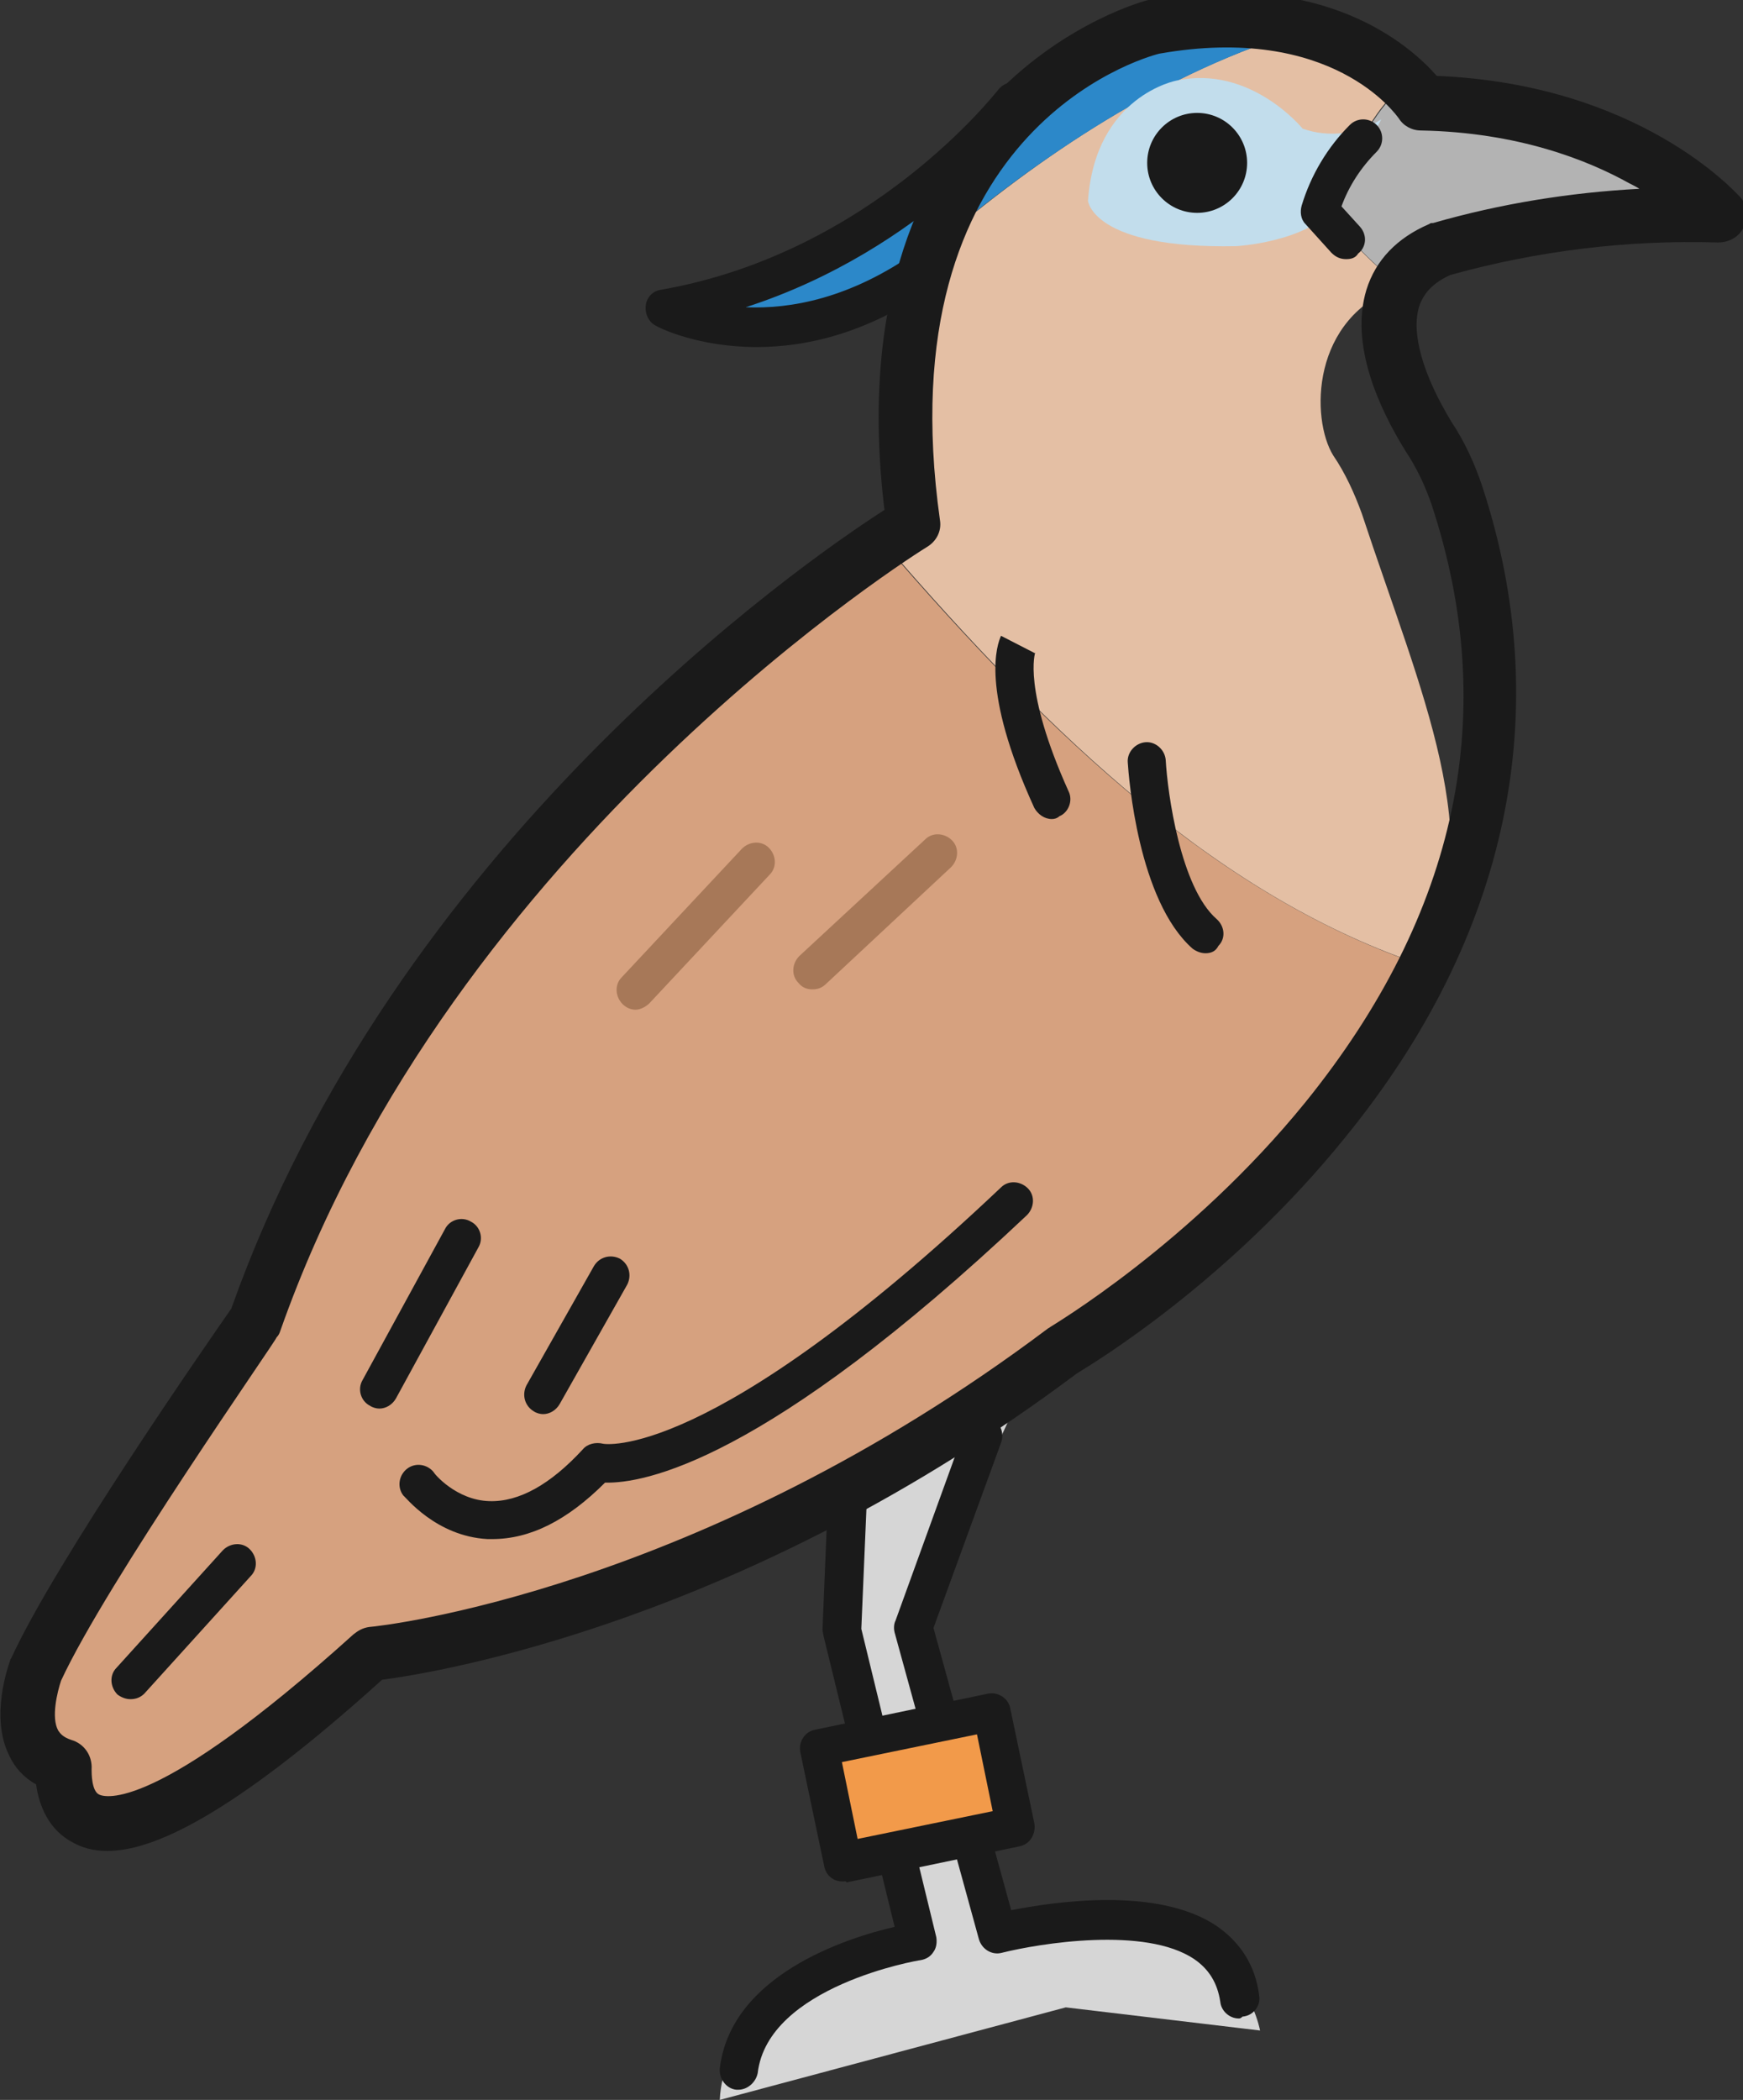 <?xml version="1.0" encoding="utf-8"?>
<!-- Generator: Adobe Illustrator 21.1.0, SVG Export Plug-In . SVG Version: 6.00 Build 0)  -->
<svg version="1.1" id="圖層_1" xmlns="http://www.w3.org/2000/svg" xmlns:xlink="http://www.w3.org/1999/xlink" x="0px" y="0px"
	 viewBox="0 0 188.4 226.9" style="enable-background:new 0 0 188.4 226.9;" xml:space="preserve">
<rect x="0" y="0" width="188.4" height="226.9" fill="#333333" stroke="none"/>
<style type="text/css">
	.st0{fill:#D6D6D6;}
	.st1{fill:#D6A17F;}
	.st2{fill:#E4BFA4;}
	.st3{fill:#2C88C9;}
	.st4{fill:#B3B3B3;}
	.st5{fill:#1A1A1A;}
	.st6{fill:#C2DDEC;}
	.st7{fill:#FFFFFF;}
	.st8{fill:#F29A4A;}
	.st9{fill:#A77858;}
</style>
<title>互動設計UI</title>
<path class="st0" d="M98.6,176l9.1,33.1c25.3-7.7,28.5,10.3,28.5,10.3l-21-2.5l-37.4,10c0.6-13.1,21.3-17.2,21.3-17.2L91,176.2
	l3.9-24.7l19.2-9"/>
<path class="st1" d="M95.5,58.7C84,66.4,43.9,96.3,27.6,142.8c0,0-18.8,26.7-23.8,37.7c0,0-3.4,8.7,3,10.4c0,0-2.2,20,33.3-12.1
	c0,0,35.5-3.3,74.8-32.8c0,0,26.2-15.2,39.1-41.6C131.9,97,113.8,79.9,95.5,58.7z"/>
<path class="st2" d="M152,9.1c-3-2.8-6.8-4.8-10.8-5.9c-15.2,4.4-28.9,13.7-40.3,23.5c-2.7,7.5-3.9,17.2-2.1,29.9
	c0,0-1.2,0.8-3.2,2.1c18.3,21.2,36.4,38.4,58.5,45.7c6.8-14-0.4-29.2-6.9-48.9c-0.8-2.2-1.8-4.4-3.1-6.3c-2.4-3.9-2.5-14.9,7.2-18.3
	c-3.2-2.6-6.1-5.6-8.6-8.9c-3.1,3.7-7.4,6.4-15,5.2c7.6,1.3,11.9-1.4,15-5.2c-0.9-1.2-1.8-2.3-2.7-3.6c0.9,1.3,1.8,2.5,2.7,3.6
	C146.3,17.5,148.2,11.5,152,9.1z"/>
<path class="st3" d="M124.7,2.9c0,0-16.9,4.2-23.9,23.8c11.5-9.8,25.2-19,40.3-23.5C135.8,1.9,130.1,1.8,124.7,2.9z"/>
<path class="st4" d="M185.8,23.3c0,0-10.1-11.7-32-12.1c-0.5-0.7-1.1-1.4-1.8-2c-3.7,2.4-5.7,8.4-9.3,12.8c2.5,3.3,5.4,6.2,8.6,8.9
	c1-1.8,2.6-3.1,4.5-3.9C165.5,24.2,175.6,22.9,185.8,23.3z"/>
<path class="st5" d="M14.1,183.6c-0.5,0-1-0.2-1.4-0.5c-0.8-0.8-0.9-2.1-0.1-2.9l11.5-12.7c0.8-0.8,2.1-0.9,2.9-0.1
	c0.8,0.8,0.9,2.1,0.1,2.9l-11.5,12.7C15.2,183.4,14.7,183.6,14.1,183.6z"/>
<path class="st6" d="M149.3,12.9c-2.5,1.6-5.7,2-8.5,1c0,0-5.6-6.9-13.6-5.2c0,0-8.8,1.6-9.6,13c0,0,0.5,5.2,16,4.9
	c0,0,7.5-0.4,10.6-4.1"/>
<g>
	<path class="st3" d="M109.5,11.1c0,0-13.8,18.2-37.7,22.3c0,0,12.9,6.8,28.5-4.5"/>
	<path class="st5" d="M81.8,37.5c-6.4,0-10.6-2.1-10.9-2.3c-0.8-0.4-1.2-1.3-1.1-2.2c0.1-0.9,0.8-1.6,1.7-1.7
		c22.8-4,36.2-21.4,36.4-21.6c0.7-0.9,2-1.1,2.9-0.4s1.1,2,0.4,2.9c-0.5,0.7-11.4,14.8-30.6,21c4.8,0.2,11.3-0.9,18.6-6.1
		c0.9-0.7,2.2-0.5,2.9,0.5c0.7,0.9,0.5,2.2-0.5,2.9C94.1,36,87.2,37.5,81.8,37.5z"/>
</g>
<path class="st5" d="M11.6,200c-1.6,0-2.8-0.4-3.7-0.9c-2.7-1.4-3.7-4.1-4-6.3c-1.3-0.7-2.3-1.8-2.9-3.1c-2.1-4.2-0.1-9.7,0.1-10.3
	c0-0.1,0-0.1,0.1-0.2C6,168.7,22.7,144.7,25,141.4c17.7-49.9,61.4-80.4,70.6-86.3C90,8.8,123.7,0.1,124.1,0c0.1,0,0.1,0,0.2,0
	c18.8-3.4,28.1,4.9,31,8.2c21.9,0.9,32.3,12.6,32.8,13.1c0.8,0.9,0.9,2.1,0.4,3.2s-1.6,1.7-2.8,1.7c-9.8-0.3-19.5,0.9-28.9,3.5
	c-1.8,0.8-2.9,1.9-3.4,3.4c-0.9,2.9,0.4,7.4,3.5,12.5c1.4,2.1,2.5,4.5,3.3,6.9c8,24.3,2.9,48.7-14.8,70.4
	c-12.6,15.6-27.2,24.4-29,25.5c-35.9,26.9-69,32.3-75.1,33.1C24.8,196.4,16.4,200,11.6,200z M6.6,181.6c-0.4,1.2-1.1,4-0.3,5.4
	c0.2,0.3,0.5,0.7,1.4,1c1.4,0.4,2.3,1.7,2.2,3.2c0,0.4,0,2.3,0.8,2.7c0.6,0.3,6,2.1,27.5-17.3l0,0c0.5-0.4,1-0.7,1.7-0.8
	c1.4-0.1,35.6-3.9,73.3-32.2c0.1-0.1,0.2-0.1,0.3-0.2c0.1-0.1,15.1-8.9,27.6-24.3c16.5-20.4,21.1-42.1,13.6-64.7
	c-0.7-2-1.6-3.9-2.8-5.7c-2.9-4.7-6-11.5-4.2-17.4c1-3.2,3.3-5.6,6.8-7.1c0.1-0.1,0.2-0.1,0.4-0.1c7.3-2.1,14.8-3.3,22.3-3.7
	c-0.3-0.2-0.7-0.4-1.1-0.6c-4.5-2.5-12-5.5-22.5-5.7c-1,0-1.9-0.5-2.4-1.3c-0.3-0.4-7.2-10.3-25.9-7c-2,0.5-29.6,8.5-23.7,50.4
	c0.2,1.2-0.4,2.3-1.4,2.9c-0.5,0.3-51.3,31.8-69.9,84.7c-0.1,0.3-0.2,0.5-0.4,0.7C29.9,144.8,11.5,171,6.6,181.6z"/>
<path class="st5" d="M145.5,28c-0.6,0-1.1-0.2-1.6-0.7l-2.8-3.1c-0.5-0.5-0.6-1.3-0.4-2c1-3.3,2.8-6.3,5.2-8.7
	c0.8-0.8,2.1-0.8,2.9,0c0.8,0.8,0.8,2.1,0,2.9c-1.7,1.7-3,3.7-3.8,5.9l2,2.2c0.8,0.9,0.7,2.2-0.2,2.9C146.5,27.9,146,28,145.5,28z"
	/>
<circle class="st5" cx="129.4" cy="17.6" r="5.4"/>
<g>
	<path class="st7" d="M110.1,69.7c0,0-2.1,4.1,3.6,16.7"/>
	<path class="st5" d="M113.7,88.5c-0.8,0-1.5-0.5-1.9-1.2c-5.9-12.9-4-17.7-3.6-18.6l3.7,1.9c0,0,0,0,0-0.1c0,0-1.4,3.9,3.6,15
		c0.5,1,0,2.3-1,2.7C114.3,88.4,114,88.5,113.7,88.5z"/>
</g>
<g>
	<path class="st7" d="M124,82.3c0,0,0.8,13.9,6.3,18.7"/>
	<path class="st5" d="M130.3,103c-0.5,0-1-0.2-1.4-0.5c-5.9-5.2-6.9-18.6-7-20.1c-0.1-1.1,0.8-2.1,1.9-2.2c1.1-0.1,2.1,0.8,2.2,1.9
		c0.2,3.6,1.6,13.8,5.5,17.2c0.9,0.8,1,2.1,0.2,2.9C131.4,102.8,130.9,103,130.3,103z"/>
</g>
<path class="st5" d="M41,152.2c-0.3,0-0.7-0.1-1-0.3c-1-0.5-1.4-1.8-0.8-2.8l8.9-16.3c0.5-1,1.8-1.4,2.8-0.8c1,0.5,1.4,1.8,0.8,2.8
	l-8.9,16.3C42.4,151.8,41.7,152.2,41,152.2z"/>
<path class="st5" d="M58.7,152.8c-0.3,0-0.7-0.1-1-0.3c-1-0.6-1.3-1.8-0.8-2.8l7.3-12.9c0.6-1,1.8-1.3,2.8-0.8
	c1,0.6,1.3,1.8,0.8,2.8l-7.3,12.9C60.1,152.4,59.4,152.8,58.7,152.8z"/>
<path class="st5" d="M53.2,166.3c-0.2,0-0.4,0-0.5,0c-5.6-0.3-8.9-4.6-9.1-4.7c-0.7-0.9-0.5-2.2,0.4-2.9c0.9-0.7,2.2-0.5,2.9,0.4
	c0,0.1,2.4,3,6,3.1c3.2,0.1,6.6-1.8,10.1-5.6c0.5-0.6,1.4-0.8,2.2-0.6c0,0,11.4,2.2,43-27.7c0.8-0.8,2.1-0.7,2.9,0.1
	c0.8,0.8,0.7,2.1-0.1,2.9c-28.4,26.8-41.5,29-45.6,28.9C61.3,164.3,57.3,166.3,53.2,166.3z"/>
<path class="st5" d="M79.8,225.8c-0.1,0-0.2,0-0.2,0c-1.1-0.1-1.9-1.2-1.8-2.3c1.2-10.1,13.7-14.1,18.9-15.3L89,176.7
	c0-0.2-0.1-0.4-0.1-0.6l0.6-14.4c0-1.1,1-2,2.2-2c1.1,0,2,1,2,2.2L93.1,176l8.1,33.3c0.1,0.6,0,1.2-0.3,1.6
	c-0.3,0.5-0.8,0.8-1.4,0.9c-0.2,0-16.5,2.8-17.6,12.2C81.7,225,80.8,225.8,79.8,225.8z"/>
<path class="st5" d="M133.9,218.1c-1,0-1.9-0.8-2-1.8c-0.3-2-1.2-3.5-2.8-4.6c-5.3-3.6-16.8-1.7-20.8-0.7c-1.1,0.3-2.2-0.4-2.5-1.5
	l-9.1-33.1c-0.1-0.4-0.1-0.9,0.1-1.3l7.5-20.7c0.4-1.1,1.6-1.6,2.7-1.2c1.1,0.4,1.6,1.6,1.2,2.7l-7.3,20l8.4,30.5
	c4.6-0.9,15.8-2.6,22.2,1.7c2.6,1.8,4.2,4.3,4.6,7.5c0.2,1.1-0.6,2.2-1.8,2.3C134.1,218.1,134,218.1,133.9,218.1z"/>
<g>
	
		<rect x="89.7" y="186.8" transform="matrix(0.979 -0.203 0.203 0.979 -37.092 24.13)" class="st8" width="19.1" height="12.6"/>
	<path class="st5" d="M91.1,203.3c-0.4,0-0.8-0.1-1.1-0.3c-0.5-0.3-0.8-0.8-0.9-1.3l-2.6-12.4c-0.2-1.1,0.5-2.2,1.6-2.4l18.7-3.9
		c1.1-0.2,2.2,0.5,2.4,1.6l2.6,12.4c0.1,0.5,0,1.1-0.3,1.6c-0.3,0.5-0.8,0.8-1.3,0.9l-18.7,3.9C91.4,203.2,91.3,203.3,91.1,203.3z
		 M91,190.4l1.7,8.3l14.6-3l-1.7-8.3L91,190.4z"/>
</g>
<path class="st9" d="M68.7,109.1c-0.5,0-1-0.2-1.4-0.6c-0.8-0.8-0.9-2.1-0.1-2.9l13-13.9c0.8-0.8,2.1-0.9,2.9-0.1
	c0.8,0.8,0.9,2.1,0.1,2.9l-13,13.9C69.8,108.8,69.2,109.1,68.7,109.1z"/>
<path class="st9" d="M87.8,106.9c-0.6,0-1.1-0.2-1.5-0.7c-0.8-0.8-0.7-2.1,0.1-2.9L100,90.7c0.8-0.8,2.1-0.7,2.9,0.1
	c0.8,0.8,0.7,2.1-0.1,2.9l-13.5,12.6C88.8,106.8,88.3,106.9,87.8,106.9z"/>
</svg>
